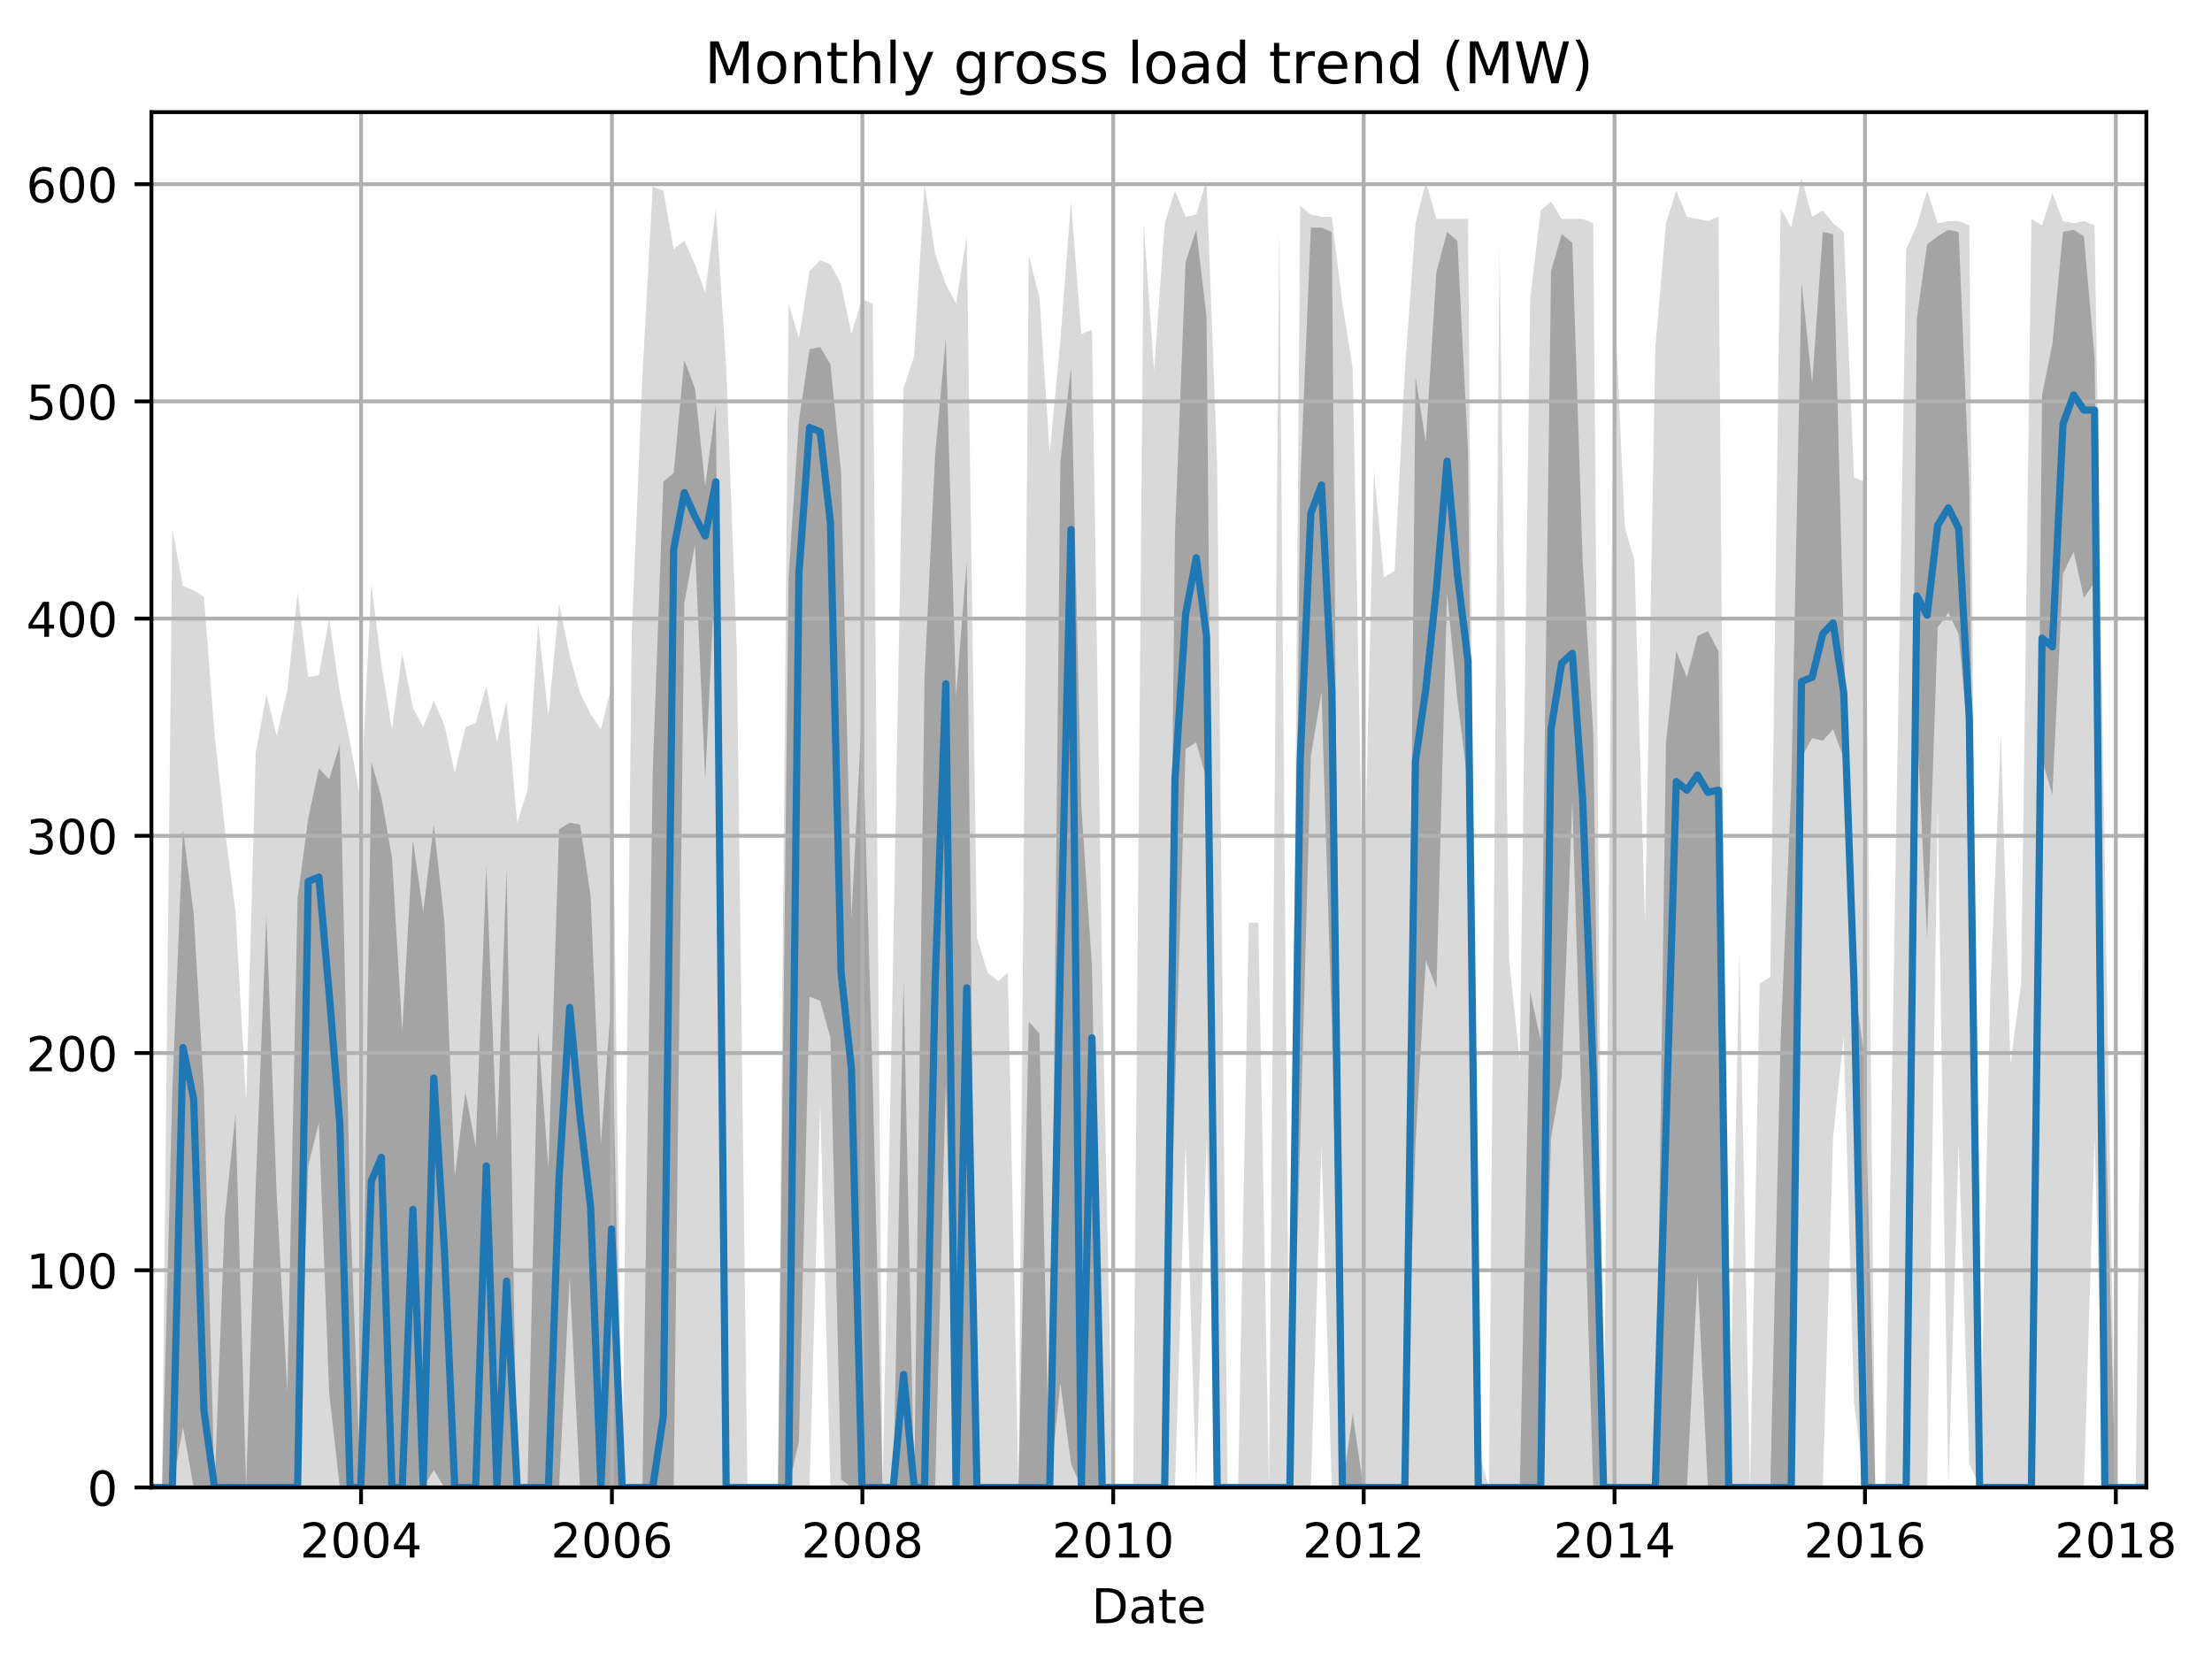 <?xml version="1.0" encoding="utf-8" standalone="no"?>
<!DOCTYPE svg PUBLIC "-//W3C//DTD SVG 1.1//EN"
  "http://www.w3.org/Graphics/SVG/1.1/DTD/svg11.dtd">
<!-- Created with matplotlib (http://matplotlib.org/) -->
<svg height="345.6pt" version="1.1" viewBox="0 0 460.8 345.6" width="460.8pt" xmlns="http://www.w3.org/2000/svg" xmlns:xlink="http://www.w3.org/1999/xlink">
 <defs>
  <style type="text/css">
*{stroke-linecap:butt;stroke-linejoin:round;}
  </style>
 </defs>
 <g id="figure_1">
  <g id="patch_1">
   <path d="M 0 345.6 
L 460.8 345.6 
L 460.8 0 
L 0 0 
z
" style="fill:none;"/>
  </g>
  <g id="axes_1">
   <g id="patch_2">
    <path d="M 31.543 309.863 
L 447.126 309.863 
L 447.126 23.365 
L 31.543 23.365 
z
" style="fill:none;"/>
   </g>
   <g id="PolyCollection_1">
    <path clip-path="url(#p7bb1938b6e)" d="M 31.543 309.863 
L 31.543 309.863 
L 33.759 309.863 
L 35.903 309.863 
L 38.119 309.863 
L 40.335 309.863 
L 42.479 309.863 
L 44.695 309.863 
L 46.84 309.863 
L 49.056 309.863 
L 51.271 309.863 
L 53.273 309.863 
L 55.489 309.863 
L 57.633 309.863 
L 59.849 309.863 
L 61.993 309.863 
L 64.209 309.863 
L 66.425 309.863 
L 68.57 309.863 
L 70.785 309.863 
L 72.93 309.863 
L 75.146 309.863 
L 77.362 309.863 
L 79.434 309.863 
L 81.65 309.863 
L 83.795 309.863 
L 86.011 309.863 
L 88.155 309.863 
L 90.371 309.863 
L 92.587 309.863 
L 94.731 309.863 
L 96.947 309.863 
L 99.091 309.863 
L 101.307 309.863 
L 103.523 309.863 
L 105.525 309.863 
L 107.74 309.863 
L 109.885 309.863 
L 112.101 309.863 
L 114.245 309.863 
L 116.461 309.863 
L 118.677 309.863 
L 120.821 309.863 
L 123.037 309.863 
L 125.181 309.863 
L 127.397 309.863 
L 129.613 309.863 
L 131.615 309.863 
L 133.831 309.863 
L 135.975 309.863 
L 138.191 309.863 
L 140.335 309.863 
L 142.551 309.863 
L 144.767 309.863 
L 146.911 309.863 
L 149.127 309.863 
L 151.272 309.863 
L 153.487 309.863 
L 155.703 309.863 
L 157.705 309.863 
L 159.921 309.863 
L 162.065 309.863 
L 164.281 309.863 
L 166.425 309.863 
L 168.641 309.863 
L 170.857 229.772 
L 173.001 309.863 
L 175.217 309.863 
L 177.362 309.863 
L 179.578 309.863 
L 181.793 309.863 
L 183.866 309.863 
L 186.082 309.863 
L 188.227 309.863 
L 190.442 309.863 
L 192.587 309.863 
L 194.803 309.863 
L 197.019 309.863 
L 199.163 309.863 
L 201.379 309.863 
L 203.523 309.863 
L 205.739 309.863 
L 207.955 309.863 
L 209.956 309.863 
L 212.172 309.863 
L 214.317 309.863 
L 216.533 309.863 
L 218.677 309.863 
L 220.893 309.863 
L 223.109 309.863 
L 225.253 309.863 
L 227.469 309.863 
L 229.613 309.863 
L 231.829 309.863 
L 234.045 309.863 
L 236.047 309.863 
L 238.262 309.863 
L 240.407 309.863 
L 242.623 309.863 
L 244.767 309.863 
L 246.983 237.916 
L 249.199 309.863 
L 251.343 237.464 
L 253.559 309.863 
L 255.704 309.863 
L 257.919 309.863 
L 260.135 309.863 
L 262.137 309.863 
L 264.353 309.863 
L 266.497 309.863 
L 268.713 309.863 
L 270.857 309.863 
L 273.073 309.863 
L 275.289 238.821 
L 277.433 309.863 
L 279.649 309.863 
L 281.794 309.863 
L 284.009 309.863 
L 286.225 309.863 
L 288.298 309.863 
L 290.514 309.863 
L 292.659 309.863 
L 294.874 309.863 
L 297.019 309.863 
L 299.235 309.863 
L 301.451 309.863 
L 303.595 309.863 
L 305.811 309.863 
L 307.955 309.863 
L 310.171 309.863 
L 312.387 309.863 
L 314.388 309.863 
L 316.604 309.863 
L 318.749 309.863 
L 320.965 309.863 
L 323.109 309.863 
L 325.325 309.863 
L 327.541 309.863 
L 329.685 309.863 
L 331.901 309.863 
L 334.045 309.863 
L 336.261 309.863 
L 338.477 309.863 
L 340.478 309.863 
L 342.694 309.863 
L 344.839 309.863 
L 347.055 309.863 
L 349.199 309.863 
L 351.415 309.863 
L 353.631 309.863 
L 355.775 309.863 
L 357.991 309.863 
L 360.135 309.863 
L 362.351 309.863 
L 364.567 309.863 
L 366.569 309.863 
L 368.784 309.863 
L 370.929 309.863 
L 373.145 309.863 
L 375.289 309.863 
L 377.505 309.863 
L 379.721 309.863 
L 381.865 237.011 
L 384.081 215.744 
L 386.226 292.216 
L 388.441 309.863 
L 390.657 309.863 
L 392.73 309.863 
L 394.946 309.863 
L 397.09 309.863 
L 399.306 309.863 
L 401.451 309.863 
L 403.667 168.232 
L 405.882 309.863 
L 408.027 237.916 
L 410.243 304.886 
L 412.387 309.863 
L 414.603 309.863 
L 416.819 309.863 
L 418.82 309.863 
L 421.036 309.863 
L 423.181 309.863 
L 425.396 309.863 
L 427.541 309.863 
L 429.757 309.863 
L 431.973 309.863 
L 434.117 309.863 
L 436.333 237.011 
L 438.477 309.863 
L 440.693 309.863 
L 442.909 309.863 
L 444.91 309.863 
L 447.126 309.863 
L 447.126 129.317 
L 447.126 129.317 
L 444.91 309.863 
L 442.909 309.411 
L 440.693 309.863 
L 438.477 179.544 
L 436.333 46.963 
L 434.117 46.058 
L 431.973 46.51 
L 429.757 46.058 
L 427.541 40.175 
L 425.396 46.963 
L 423.181 45.605 
L 421.036 204.884 
L 418.82 221.627 
L 416.819 152.847 
L 414.603 207.147 
L 412.387 309.863 
L 410.243 46.963 
L 408.027 46.058 
L 405.882 46.058 
L 403.667 46.51 
L 401.451 39.723 
L 399.306 46.963 
L 397.09 51.94 
L 394.946 176.377 
L 392.73 309.863 
L 390.657 309.411 
L 388.441 100.357 
L 386.226 99.452 
L 384.081 48.32 
L 381.865 46.51 
L 379.721 43.795 
L 377.505 45.153 
L 375.289 37.008 
L 373.145 47.415 
L 370.929 43.343 
L 368.784 203.527 
L 366.569 204.884 
L 364.567 309.863 
L 362.351 198.097 
L 360.135 309.863 
L 357.991 45.153 
L 355.775 46.058 
L 353.631 45.605 
L 351.415 45.153 
L 349.199 39.723 
L 347.055 46.51 
L 344.839 72.303 
L 342.694 192.214 
L 340.478 116.647 
L 338.477 109.86 
L 336.261 60.538 
L 334.045 309.863 
L 331.901 46.51 
L 329.685 45.605 
L 327.541 45.605 
L 325.325 45.605 
L 323.109 41.985 
L 320.965 43.795 
L 318.749 62.348 
L 316.604 221.174 
L 314.388 199.907 
L 312.387 51.488 
L 310.171 309.863 
L 307.955 302.171 
L 305.811 45.605 
L 303.595 45.605 
L 301.451 45.605 
L 299.235 45.605 
L 297.019 37.913 
L 294.874 46.51 
L 292.659 77.28 
L 290.514 118.91 
L 288.298 120.267 
L 286.225 98.095 
L 284.009 192.214 
L 281.794 76.828 
L 279.649 63.253 
L 277.433 45.153 
L 275.289 45.153 
L 273.073 44.7 
L 270.857 42.89 
L 268.713 309.863 
L 266.497 46.963 
L 264.353 309.863 
L 262.137 192.214 
L 260.135 192.214 
L 257.919 309.863 
L 255.704 309.863 
L 253.559 96.737 
L 251.343 37.46 
L 249.199 44.7 
L 246.983 45.153 
L 244.767 39.723 
L 242.623 46.51 
L 240.407 77.28 
L 238.262 46.51 
L 236.047 309.863 
L 234.045 309.863 
L 231.829 309.863 
L 229.613 204.432 
L 227.469 68.683 
L 225.253 69.588 
L 223.109 41.985 
L 220.893 70.945 
L 218.677 94.475 
L 216.533 61.895 
L 214.317 53.298 
L 212.172 309.863 
L 209.956 202.622 
L 207.955 204.432 
L 205.739 202.622 
L 203.523 195.382 
L 201.379 49.225 
L 199.163 63.253 
L 197.019 59.18 
L 194.803 52.845 
L 192.587 38.365 
L 190.442 74.113 
L 188.227 80.9 
L 186.082 198.097 
L 183.866 309.863 
L 181.793 63.253 
L 179.578 62.348 
L 177.362 69.588 
L 175.217 59.18 
L 173.001 55.108 
L 170.857 54.203 
L 168.641 56.465 
L 166.425 70.493 
L 164.281 63.253 
L 162.065 309.863 
L 159.921 309.863 
L 157.705 309.863 
L 155.703 309.863 
L 153.487 135.2 
L 151.272 76.375 
L 149.127 43.343 
L 146.911 60.99 
L 144.767 55.108 
L 142.551 50.13 
L 140.335 51.94 
L 138.191 39.723 
L 135.975 38.818 
L 133.831 78.185 
L 131.615 131.58 
L 129.613 309.863 
L 127.397 142.892 
L 125.181 151.942 
L 123.037 148.775 
L 120.821 144.25 
L 118.677 136.557 
L 116.461 125.697 
L 114.245 149.227 
L 112.101 129.77 
L 109.885 164.612 
L 107.74 171.399 
L 105.525 146.06 
L 103.523 154.657 
L 101.307 142.892 
L 99.091 150.585 
L 96.947 151.49 
L 94.731 160.992 
L 92.587 151.037 
L 90.371 146.06 
L 88.155 151.49 
L 86.011 147.417 
L 83.795 136.105 
L 81.65 151.942 
L 79.434 138.367 
L 77.362 121.625 
L 75.146 166.874 
L 72.93 154.657 
L 70.785 144.25 
L 68.57 128.865 
L 66.425 140.63 
L 64.209 141.082 
L 61.993 123.435 
L 59.849 143.797 
L 57.633 153.3 
L 55.489 144.702 
L 53.273 156.92 
L 51.271 229.319 
L 49.056 189.952 
L 46.84 172.757 
L 44.695 152.847 
L 42.479 124.34 
L 40.335 122.982 
L 38.119 122.077 
L 35.903 110.312 
L 33.759 309.863 
L 31.543 309.863 
z
" style="fill:#808080;fill-opacity:0.3;"/>
   </g>
   <g id="PolyCollection_2">
    <path clip-path="url(#p7bb1938b6e)" d="M 31.543 309.863 
L 31.543 309.863 
L 33.759 309.863 
L 35.903 309.863 
L 38.119 297.307 
L 40.335 309.863 
L 42.479 309.863 
L 44.695 309.863 
L 46.84 309.863 
L 49.056 309.863 
L 51.271 309.863 
L 53.273 309.863 
L 55.489 309.863 
L 57.633 309.863 
L 59.849 309.863 
L 61.993 309.863 
L 64.209 242.894 
L 66.425 233.844 
L 68.57 290.067 
L 70.785 309.863 
L 72.93 309.863 
L 75.146 309.863 
L 77.362 309.863 
L 79.434 309.863 
L 81.65 309.863 
L 83.795 309.863 
L 86.011 309.863 
L 88.155 309.863 
L 90.371 306.244 
L 92.587 309.863 
L 94.731 309.863 
L 96.947 309.863 
L 99.091 309.863 
L 101.307 309.863 
L 103.523 309.863 
L 105.525 309.863 
L 107.74 309.863 
L 109.885 309.863 
L 112.101 309.863 
L 114.245 309.863 
L 116.461 309.863 
L 118.677 265.971 
L 120.821 309.863 
L 123.037 309.863 
L 125.181 309.863 
L 127.397 309.863 
L 129.613 309.863 
L 131.615 309.863 
L 133.831 309.863 
L 135.975 309.863 
L 138.191 309.863 
L 140.335 309.863 
L 142.551 125.697 
L 144.767 113.48 
L 146.911 162.576 
L 149.127 115.403 
L 151.272 309.863 
L 153.487 309.863 
L 155.703 309.863 
L 157.705 309.863 
L 159.921 309.863 
L 162.065 309.863 
L 164.281 309.863 
L 166.425 300.248 
L 168.641 207.599 
L 170.857 208.504 
L 173.001 216.197 
L 175.217 308.167 
L 177.362 309.863 
L 179.578 309.863 
L 181.793 309.863 
L 183.866 309.863 
L 186.082 309.863 
L 188.227 309.863 
L 190.442 309.863 
L 192.587 309.863 
L 194.803 309.863 
L 197.019 225.699 
L 199.163 309.863 
L 201.379 309.863 
L 203.523 309.863 
L 205.739 309.863 
L 207.955 309.863 
L 209.956 309.863 
L 212.172 309.863 
L 214.317 309.863 
L 216.533 309.863 
L 218.677 309.863 
L 220.893 288.144 
L 223.109 304.886 
L 225.253 309.863 
L 227.469 309.863 
L 229.613 309.863 
L 231.829 309.863 
L 234.045 309.863 
L 236.047 309.863 
L 238.262 309.863 
L 240.407 309.863 
L 242.623 309.863 
L 244.767 227.057 
L 246.983 156.015 
L 249.199 154.657 
L 251.343 162.349 
L 253.559 309.863 
L 255.704 309.863 
L 257.919 309.863 
L 260.135 309.863 
L 262.137 309.863 
L 264.353 309.863 
L 266.497 309.863 
L 268.713 309.863 
L 270.857 238.03 
L 273.073 157.485 
L 275.289 144.25 
L 277.433 213.595 
L 279.649 309.863 
L 281.794 309.863 
L 284.009 309.863 
L 286.225 309.863 
L 288.298 309.863 
L 290.514 309.863 
L 292.659 309.863 
L 294.874 238.369 
L 297.019 200.02 
L 299.235 205.902 
L 301.451 123.435 
L 303.595 145.607 
L 305.811 163.481 
L 307.955 309.863 
L 310.171 309.863 
L 312.387 309.863 
L 314.388 309.863 
L 316.604 309.863 
L 318.749 309.863 
L 320.965 309.863 
L 323.109 237.011 
L 325.325 224.342 
L 327.541 166.874 
L 329.685 237.464 
L 331.901 309.863 
L 334.045 309.863 
L 336.261 309.863 
L 338.477 309.863 
L 340.478 309.863 
L 342.694 309.863 
L 344.839 309.863 
L 347.055 309.863 
L 349.199 309.863 
L 351.415 309.863 
L 353.631 265.406 
L 355.775 309.863 
L 357.991 309.863 
L 360.135 309.863 
L 362.351 309.863 
L 364.567 309.863 
L 366.569 309.863 
L 368.784 309.863 
L 370.929 309.863 
L 373.145 309.863 
L 375.289 157.825 
L 377.505 153.752 
L 379.721 154.318 
L 381.865 151.942 
L 384.081 157.938 
L 386.226 205.337 
L 388.441 309.863 
L 390.657 309.863 
L 392.73 309.863 
L 394.946 309.863 
L 397.09 309.863 
L 399.306 150.585 
L 401.451 195.495 
L 403.667 130.675 
L 405.882 127.62 
L 408.027 132.145 
L 410.243 156.467 
L 412.387 309.863 
L 414.603 309.863 
L 416.819 309.863 
L 418.82 309.863 
L 421.036 309.863 
L 423.181 309.863 
L 425.396 158.277 
L 427.541 165.517 
L 429.757 119.475 
L 431.973 114.95 
L 434.117 124.566 
L 436.333 121.285 
L 438.477 309.863 
L 440.693 309.863 
L 442.909 309.863 
L 444.91 309.863 
L 447.126 309.863 
L 447.126 309.863 
L 447.126 309.863 
L 444.91 309.863 
L 442.909 309.863 
L 440.693 309.863 
L 438.477 226.152 
L 436.333 74.452 
L 434.117 49.225 
L 431.973 47.868 
L 429.757 48.32 
L 427.541 71.737 
L 425.396 82.258 
L 423.181 309.863 
L 421.036 309.863 
L 418.82 309.863 
L 416.819 309.863 
L 414.603 309.863 
L 412.387 309.863 
L 410.243 101.715 
L 408.027 48.32 
L 405.882 47.868 
L 403.667 49.225 
L 401.451 50.922 
L 399.306 66.42 
L 397.09 309.863 
L 394.946 309.863 
L 392.73 309.863 
L 390.657 309.863 
L 388.441 220.722 
L 386.226 204.432 
L 384.081 132.937 
L 381.865 48.773 
L 379.721 48.32 
L 377.505 79.882 
L 375.289 58.728 
L 373.145 164.159 
L 370.929 216.875 
L 368.784 309.863 
L 366.569 309.863 
L 364.567 309.863 
L 362.351 309.863 
L 360.135 309.863 
L 357.991 135.652 
L 355.775 131.467 
L 353.631 132.485 
L 351.415 141.082 
L 349.199 135.652 
L 347.055 154.657 
L 344.839 309.863 
L 342.694 309.863 
L 340.478 309.863 
L 338.477 309.863 
L 336.261 309.863 
L 334.045 309.863 
L 331.901 152.734 
L 329.685 116.647 
L 327.541 50.583 
L 325.325 48.773 
L 323.109 56.465 
L 320.965 216.762 
L 318.749 206.581 
L 316.604 309.863 
L 314.388 309.863 
L 312.387 309.863 
L 310.171 309.863 
L 307.955 309.863 
L 305.811 93.796 
L 303.595 50.13 
L 301.451 48.32 
L 299.235 56.691 
L 297.019 92.099 
L 294.874 78.524 
L 292.659 309.863 
L 290.514 309.863 
L 288.298 309.863 
L 286.225 309.863 
L 284.009 309.863 
L 281.794 294.479 
L 279.649 309.863 
L 277.433 48.32 
L 275.289 47.415 
L 273.073 47.415 
L 270.857 101.036 
L 268.713 309.863 
L 266.497 309.863 
L 264.353 309.863 
L 262.137 309.863 
L 260.135 309.863 
L 257.919 309.863 
L 255.704 309.863 
L 253.559 309.863 
L 251.343 65.968 
L 249.199 47.868 
L 246.983 54.542 
L 244.767 111.217 
L 242.623 309.863 
L 240.407 309.863 
L 238.262 309.863 
L 236.047 309.863 
L 234.045 309.863 
L 231.829 309.863 
L 229.613 309.863 
L 227.469 201.264 
L 225.253 167.666 
L 223.109 76.375 
L 220.893 96.285 
L 218.677 309.863 
L 216.533 215.292 
L 214.317 212.803 
L 212.172 309.863 
L 209.956 309.863 
L 207.955 309.863 
L 205.739 309.863 
L 203.523 309.863 
L 201.379 116.987 
L 199.163 145.041 
L 197.019 70.493 
L 194.803 94.814 
L 192.587 141.422 
L 190.442 309.863 
L 188.227 204.432 
L 186.082 309.863 
L 183.866 309.863 
L 181.793 225.247 
L 179.578 147.756 
L 177.362 191.309 
L 175.217 98.434 
L 173.001 75.923 
L 170.857 72.303 
L 168.641 72.755 
L 166.425 87.687 
L 164.281 120.267 
L 162.065 309.863 
L 159.921 309.863 
L 157.705 309.863 
L 155.703 309.863 
L 153.487 309.863 
L 151.272 309.863 
L 149.127 84.407 
L 146.911 101.262 
L 144.767 80.9 
L 142.551 75.018 
L 140.335 98.547 
L 138.191 100.357 
L 135.975 160.54 
L 133.831 309.863 
L 131.615 309.863 
L 129.613 309.863 
L 127.397 207.486 
L 125.181 238.369 
L 123.037 186.671 
L 120.821 171.739 
L 118.677 171.399 
L 116.461 172.757 
L 114.245 243.346 
L 112.101 214.726 
L 109.885 309.863 
L 107.74 309.863 
L 105.525 180.902 
L 103.523 237.916 
L 101.307 180.449 
L 99.091 238.821 
L 96.947 227.509 
L 94.731 245.156 
L 92.587 192.101 
L 90.371 171.852 
L 88.155 189.952 
L 86.011 175.019 
L 83.795 214.839 
L 81.65 178.639 
L 79.434 165.969 
L 77.362 158.73 
L 75.146 309.863 
L 72.93 251.491 
L 70.785 155.11 
L 68.57 162.349 
L 66.425 160.087 
L 64.209 170.494 
L 61.993 187.124 
L 59.849 289.841 
L 57.633 248.776 
L 55.489 190.744 
L 53.273 246.966 
L 51.271 309.863 
L 49.056 232.034 
L 46.84 253.528 
L 44.695 309.863 
L 42.479 226.943 
L 40.335 190.291 
L 38.119 172.757 
L 35.903 227.057 
L 33.759 309.863 
L 31.543 309.863 
z
" style="fill:#808080;fill-opacity:0.6;"/>
   </g>
   <g id="matplotlib.axis_1">
    <g id="xtick_1">
     <g id="line2d_1">
      <path clip-path="url(#p7bb1938b6e)" d="M 75.217 309.863 
L 75.217 23.365 
" style="fill:none;stroke:#b0b0b0;stroke-linecap:square;stroke-width:0.8;"/>
     </g>
     <g id="line2d_2">
      <defs>
       <path d="M 0 0 
L 0 3.5 
" id="mbb7b46ba8b" style="stroke:#000000;stroke-width:0.8;"/>
      </defs>
      <g>
       <use style="stroke:#000000;stroke-width:0.8;" x="75.217" xlink:href="#mbb7b46ba8b" y="309.863"/>
      </g>
     </g>
     <g id="text_1">
      <!-- 2004 -->
      <defs>
       <path d="M 19.188 8.297 
L 53.609 8.297 
L 53.609 0 
L 7.328 0 
L 7.328 8.297 
Q 12.938 14.109 22.625 23.891 
Q 32.328 33.688 34.812 36.531 
Q 39.547 41.844 41.422 45.531 
Q 43.312 49.219 43.312 52.781 
Q 43.312 58.594 39.234 62.25 
Q 35.156 65.922 28.609 65.922 
Q 23.969 65.922 18.812 64.312 
Q 13.672 62.703 7.812 59.422 
L 7.812 69.391 
Q 13.766 71.781 18.938 73 
Q 24.125 74.219 28.422 74.219 
Q 39.75 74.219 46.484 68.547 
Q 53.219 62.891 53.219 53.422 
Q 53.219 48.922 51.531 44.891 
Q 49.859 40.875 45.406 35.406 
Q 44.188 33.984 37.641 27.219 
Q 31.109 20.453 19.188 8.297 
z
" id="DejaVuSans-32"/>
       <path d="M 31.781 66.406 
Q 24.172 66.406 20.328 58.906 
Q 16.5 51.422 16.5 36.375 
Q 16.5 21.391 20.328 13.891 
Q 24.172 6.391 31.781 6.391 
Q 39.453 6.391 43.281 13.891 
Q 47.125 21.391 47.125 36.375 
Q 47.125 51.422 43.281 58.906 
Q 39.453 66.406 31.781 66.406 
z
M 31.781 74.219 
Q 44.047 74.219 50.516 64.516 
Q 56.984 54.828 56.984 36.375 
Q 56.984 17.969 50.516 8.266 
Q 44.047 -1.422 31.781 -1.422 
Q 19.531 -1.422 13.062 8.266 
Q 6.594 17.969 6.594 36.375 
Q 6.594 54.828 13.062 64.516 
Q 19.531 74.219 31.781 74.219 
z
" id="DejaVuSans-30"/>
       <path d="M 37.797 64.312 
L 12.891 25.391 
L 37.797 25.391 
z
M 35.203 72.906 
L 47.609 72.906 
L 47.609 25.391 
L 58.016 25.391 
L 58.016 17.188 
L 47.609 17.188 
L 47.609 0 
L 37.797 0 
L 37.797 17.188 
L 4.891 17.188 
L 4.891 26.703 
z
" id="DejaVuSans-34"/>
      </defs>
      <g transform="translate(62.492 324.462)scale(0.1 -0.1)">
       <use xlink:href="#DejaVuSans-32"/>
       <use x="63.623" xlink:href="#DejaVuSans-30"/>
       <use x="127.246" xlink:href="#DejaVuSans-30"/>
       <use x="190.869" xlink:href="#DejaVuSans-34"/>
      </g>
     </g>
    </g>
    <g id="xtick_2">
     <g id="line2d_3">
      <path clip-path="url(#p7bb1938b6e)" d="M 127.469 309.863 
L 127.469 23.365 
" style="fill:none;stroke:#b0b0b0;stroke-linecap:square;stroke-width:0.8;"/>
     </g>
     <g id="line2d_4">
      <g>
       <use style="stroke:#000000;stroke-width:0.8;" x="127.469" xlink:href="#mbb7b46ba8b" y="309.863"/>
      </g>
     </g>
     <g id="text_2">
      <!-- 2006 -->
      <defs>
       <path d="M 33.016 40.375 
Q 26.375 40.375 22.484 35.828 
Q 18.609 31.297 18.609 23.391 
Q 18.609 15.531 22.484 10.953 
Q 26.375 6.391 33.016 6.391 
Q 39.656 6.391 43.531 10.953 
Q 47.406 15.531 47.406 23.391 
Q 47.406 31.297 43.531 35.828 
Q 39.656 40.375 33.016 40.375 
z
M 52.594 71.297 
L 52.594 62.312 
Q 48.875 64.062 45.094 64.984 
Q 41.312 65.922 37.594 65.922 
Q 27.828 65.922 22.672 59.328 
Q 17.531 52.734 16.797 39.406 
Q 19.672 43.656 24.016 45.922 
Q 28.375 48.188 33.594 48.188 
Q 44.578 48.188 50.953 41.516 
Q 57.328 34.859 57.328 23.391 
Q 57.328 12.156 50.688 5.359 
Q 44.047 -1.422 33.016 -1.422 
Q 20.359 -1.422 13.672 8.266 
Q 6.984 17.969 6.984 36.375 
Q 6.984 53.656 15.188 63.938 
Q 23.391 74.219 37.203 74.219 
Q 40.922 74.219 44.703 73.484 
Q 48.484 72.75 52.594 71.297 
z
" id="DejaVuSans-36"/>
      </defs>
      <g transform="translate(114.744 324.462)scale(0.1 -0.1)">
       <use xlink:href="#DejaVuSans-32"/>
       <use x="63.623" xlink:href="#DejaVuSans-30"/>
       <use x="127.246" xlink:href="#DejaVuSans-30"/>
       <use x="190.869" xlink:href="#DejaVuSans-36"/>
      </g>
     </g>
    </g>
    <g id="xtick_3">
     <g id="line2d_5">
      <path clip-path="url(#p7bb1938b6e)" d="M 179.649 309.863 
L 179.649 23.365 
" style="fill:none;stroke:#b0b0b0;stroke-linecap:square;stroke-width:0.8;"/>
     </g>
     <g id="line2d_6">
      <g>
       <use style="stroke:#000000;stroke-width:0.8;" x="179.649" xlink:href="#mbb7b46ba8b" y="309.863"/>
      </g>
     </g>
     <g id="text_3">
      <!-- 2008 -->
      <defs>
       <path d="M 31.781 34.625 
Q 24.75 34.625 20.719 30.859 
Q 16.703 27.094 16.703 20.516 
Q 16.703 13.922 20.719 10.156 
Q 24.75 6.391 31.781 6.391 
Q 38.812 6.391 42.859 10.172 
Q 46.922 13.969 46.922 20.516 
Q 46.922 27.094 42.891 30.859 
Q 38.875 34.625 31.781 34.625 
z
M 21.922 38.812 
Q 15.578 40.375 12.031 44.719 
Q 8.5 49.078 8.5 55.328 
Q 8.5 64.062 14.719 69.141 
Q 20.953 74.219 31.781 74.219 
Q 42.672 74.219 48.875 69.141 
Q 55.078 64.062 55.078 55.328 
Q 55.078 49.078 51.531 44.719 
Q 48 40.375 41.703 38.812 
Q 48.828 37.156 52.797 32.312 
Q 56.781 27.484 56.781 20.516 
Q 56.781 9.906 50.312 4.234 
Q 43.844 -1.422 31.781 -1.422 
Q 19.734 -1.422 13.25 4.234 
Q 6.781 9.906 6.781 20.516 
Q 6.781 27.484 10.781 32.312 
Q 14.797 37.156 21.922 38.812 
z
M 18.312 54.391 
Q 18.312 48.734 21.844 45.562 
Q 25.391 42.391 31.781 42.391 
Q 38.141 42.391 41.719 45.562 
Q 45.312 48.734 45.312 54.391 
Q 45.312 60.062 41.719 63.234 
Q 38.141 66.406 31.781 66.406 
Q 25.391 66.406 21.844 63.234 
Q 18.312 60.062 18.312 54.391 
z
" id="DejaVuSans-38"/>
      </defs>
      <g transform="translate(166.924 324.462)scale(0.1 -0.1)">
       <use xlink:href="#DejaVuSans-32"/>
       <use x="63.623" xlink:href="#DejaVuSans-30"/>
       <use x="127.246" xlink:href="#DejaVuSans-30"/>
       <use x="190.869" xlink:href="#DejaVuSans-38"/>
      </g>
     </g>
    </g>
    <g id="xtick_4">
     <g id="line2d_7">
      <path clip-path="url(#p7bb1938b6e)" d="M 231.901 309.863 
L 231.901 23.365 
" style="fill:none;stroke:#b0b0b0;stroke-linecap:square;stroke-width:0.8;"/>
     </g>
     <g id="line2d_8">
      <g>
       <use style="stroke:#000000;stroke-width:0.8;" x="231.901" xlink:href="#mbb7b46ba8b" y="309.863"/>
      </g>
     </g>
     <g id="text_4">
      <!-- 2010 -->
      <defs>
       <path d="M 12.406 8.297 
L 28.516 8.297 
L 28.516 63.922 
L 10.984 60.406 
L 10.984 69.391 
L 28.422 72.906 
L 38.281 72.906 
L 38.281 8.297 
L 54.391 8.297 
L 54.391 0 
L 12.406 0 
z
" id="DejaVuSans-31"/>
      </defs>
      <g transform="translate(219.176 324.462)scale(0.1 -0.1)">
       <use xlink:href="#DejaVuSans-32"/>
       <use x="63.623" xlink:href="#DejaVuSans-30"/>
       <use x="127.246" xlink:href="#DejaVuSans-31"/>
       <use x="190.869" xlink:href="#DejaVuSans-30"/>
      </g>
     </g>
    </g>
    <g id="xtick_5">
     <g id="line2d_9">
      <path clip-path="url(#p7bb1938b6e)" d="M 284.081 309.863 
L 284.081 23.365 
" style="fill:none;stroke:#b0b0b0;stroke-linecap:square;stroke-width:0.8;"/>
     </g>
     <g id="line2d_10">
      <g>
       <use style="stroke:#000000;stroke-width:0.8;" x="284.081" xlink:href="#mbb7b46ba8b" y="309.863"/>
      </g>
     </g>
     <g id="text_5">
      <!-- 2012 -->
      <g transform="translate(271.356 324.462)scale(0.1 -0.1)">
       <use xlink:href="#DejaVuSans-32"/>
       <use x="63.623" xlink:href="#DejaVuSans-30"/>
       <use x="127.246" xlink:href="#DejaVuSans-31"/>
       <use x="190.869" xlink:href="#DejaVuSans-32"/>
      </g>
     </g>
    </g>
    <g id="xtick_6">
     <g id="line2d_11">
      <path clip-path="url(#p7bb1938b6e)" d="M 336.333 309.863 
L 336.333 23.365 
" style="fill:none;stroke:#b0b0b0;stroke-linecap:square;stroke-width:0.8;"/>
     </g>
     <g id="line2d_12">
      <g>
       <use style="stroke:#000000;stroke-width:0.8;" x="336.333" xlink:href="#mbb7b46ba8b" y="309.863"/>
      </g>
     </g>
     <g id="text_6">
      <!-- 2014 -->
      <g transform="translate(323.608 324.462)scale(0.1 -0.1)">
       <use xlink:href="#DejaVuSans-32"/>
       <use x="63.623" xlink:href="#DejaVuSans-30"/>
       <use x="127.246" xlink:href="#DejaVuSans-31"/>
       <use x="190.869" xlink:href="#DejaVuSans-34"/>
      </g>
     </g>
    </g>
    <g id="xtick_7">
     <g id="line2d_13">
      <path clip-path="url(#p7bb1938b6e)" d="M 388.513 309.863 
L 388.513 23.365 
" style="fill:none;stroke:#b0b0b0;stroke-linecap:square;stroke-width:0.8;"/>
     </g>
     <g id="line2d_14">
      <g>
       <use style="stroke:#000000;stroke-width:0.8;" x="388.513" xlink:href="#mbb7b46ba8b" y="309.863"/>
      </g>
     </g>
     <g id="text_7">
      <!-- 2016 -->
      <g transform="translate(375.788 324.462)scale(0.1 -0.1)">
       <use xlink:href="#DejaVuSans-32"/>
       <use x="63.623" xlink:href="#DejaVuSans-30"/>
       <use x="127.246" xlink:href="#DejaVuSans-31"/>
       <use x="190.869" xlink:href="#DejaVuSans-36"/>
      </g>
     </g>
    </g>
    <g id="xtick_8">
     <g id="line2d_15">
      <path clip-path="url(#p7bb1938b6e)" d="M 440.765 309.863 
L 440.765 23.365 
" style="fill:none;stroke:#b0b0b0;stroke-linecap:square;stroke-width:0.8;"/>
     </g>
     <g id="line2d_16">
      <g>
       <use style="stroke:#000000;stroke-width:0.8;" x="440.765" xlink:href="#mbb7b46ba8b" y="309.863"/>
      </g>
     </g>
     <g id="text_8">
      <!-- 2018 -->
      <g transform="translate(428.04 324.462)scale(0.1 -0.1)">
       <use xlink:href="#DejaVuSans-32"/>
       <use x="63.623" xlink:href="#DejaVuSans-30"/>
       <use x="127.246" xlink:href="#DejaVuSans-31"/>
       <use x="190.869" xlink:href="#DejaVuSans-38"/>
      </g>
     </g>
    </g>
    <g id="text_9">
     <!-- Date -->
     <defs>
      <path d="M 19.672 64.797 
L 19.672 8.109 
L 31.594 8.109 
Q 46.688 8.109 53.688 14.938 
Q 60.688 21.781 60.688 36.531 
Q 60.688 51.172 53.688 57.984 
Q 46.688 64.797 31.594 64.797 
z
M 9.812 72.906 
L 30.078 72.906 
Q 51.266 72.906 61.172 64.094 
Q 71.094 55.281 71.094 36.531 
Q 71.094 17.672 61.125 8.828 
Q 51.172 0 30.078 0 
L 9.812 0 
z
" id="DejaVuSans-44"/>
      <path d="M 34.281 27.484 
Q 23.391 27.484 19.188 25 
Q 14.984 22.516 14.984 16.5 
Q 14.984 11.719 18.141 8.906 
Q 21.297 6.109 26.703 6.109 
Q 34.188 6.109 38.703 11.406 
Q 43.219 16.703 43.219 25.484 
L 43.219 27.484 
z
M 52.203 31.203 
L 52.203 0 
L 43.219 0 
L 43.219 8.297 
Q 40.141 3.328 35.547 0.953 
Q 30.953 -1.422 24.312 -1.422 
Q 15.922 -1.422 10.953 3.297 
Q 6 8.016 6 15.922 
Q 6 25.141 12.172 29.828 
Q 18.359 34.516 30.609 34.516 
L 43.219 34.516 
L 43.219 35.406 
Q 43.219 41.609 39.141 45 
Q 35.062 48.391 27.688 48.391 
Q 23 48.391 18.547 47.266 
Q 14.109 46.141 10.016 43.891 
L 10.016 52.203 
Q 14.938 54.109 19.578 55.047 
Q 24.219 56 28.609 56 
Q 40.484 56 46.344 49.844 
Q 52.203 43.703 52.203 31.203 
z
" id="DejaVuSans-61"/>
      <path d="M 18.312 70.219 
L 18.312 54.688 
L 36.812 54.688 
L 36.812 47.703 
L 18.312 47.703 
L 18.312 18.016 
Q 18.312 11.328 20.141 9.422 
Q 21.969 7.516 27.594 7.516 
L 36.812 7.516 
L 36.812 0 
L 27.594 0 
Q 17.188 0 13.234 3.875 
Q 9.281 7.766 9.281 18.016 
L 9.281 47.703 
L 2.688 47.703 
L 2.688 54.688 
L 9.281 54.688 
L 9.281 70.219 
z
" id="DejaVuSans-74"/>
      <path d="M 56.203 29.594 
L 56.203 25.203 
L 14.891 25.203 
Q 15.484 15.922 20.484 11.062 
Q 25.484 6.203 34.422 6.203 
Q 39.594 6.203 44.453 7.469 
Q 49.312 8.734 54.109 11.281 
L 54.109 2.781 
Q 49.266 0.734 44.188 -0.344 
Q 39.109 -1.422 33.891 -1.422 
Q 20.797 -1.422 13.156 6.188 
Q 5.516 13.812 5.516 26.812 
Q 5.516 40.234 12.766 48.109 
Q 20.016 56 32.328 56 
Q 43.359 56 49.781 48.891 
Q 56.203 41.797 56.203 29.594 
z
M 47.219 32.234 
Q 47.125 39.594 43.094 43.984 
Q 39.062 48.391 32.422 48.391 
Q 24.906 48.391 20.391 44.141 
Q 15.875 39.891 15.188 32.172 
z
" id="DejaVuSans-65"/>
     </defs>
     <g transform="translate(227.384 338.14)scale(0.1 -0.1)">
      <use xlink:href="#DejaVuSans-44"/>
      <use x="77.002" xlink:href="#DejaVuSans-61"/>
      <use x="138.281" xlink:href="#DejaVuSans-74"/>
      <use x="177.49" xlink:href="#DejaVuSans-65"/>
     </g>
    </g>
   </g>
   <g id="matplotlib.axis_2">
    <g id="ytick_1">
     <g id="line2d_17">
      <path clip-path="url(#p7bb1938b6e)" d="M 31.543 309.863 
L 447.126 309.863 
" style="fill:none;stroke:#b0b0b0;stroke-linecap:square;stroke-width:0.8;"/>
     </g>
     <g id="line2d_18">
      <defs>
       <path d="M 0 0 
L -3.5 0 
" id="m27e8c00cb9" style="stroke:#000000;stroke-width:0.8;"/>
      </defs>
      <g>
       <use style="stroke:#000000;stroke-width:0.8;" x="31.543" xlink:href="#m27e8c00cb9" y="309.863"/>
      </g>
     </g>
     <g id="text_10">
      <!-- 0 -->
      <g transform="translate(18.18 313.663)scale(0.1 -0.1)">
       <use xlink:href="#DejaVuSans-30"/>
      </g>
     </g>
    </g>
    <g id="ytick_2">
     <g id="line2d_19">
      <path clip-path="url(#p7bb1938b6e)" d="M 31.543 264.614 
L 447.126 264.614 
" style="fill:none;stroke:#b0b0b0;stroke-linecap:square;stroke-width:0.8;"/>
     </g>
     <g id="line2d_20">
      <g>
       <use style="stroke:#000000;stroke-width:0.8;" x="31.543" xlink:href="#m27e8c00cb9" y="264.614"/>
      </g>
     </g>
     <g id="text_11">
      <!-- 100 -->
      <g transform="translate(5.455 268.413)scale(0.1 -0.1)">
       <use xlink:href="#DejaVuSans-31"/>
       <use x="63.623" xlink:href="#DejaVuSans-30"/>
       <use x="127.246" xlink:href="#DejaVuSans-30"/>
      </g>
     </g>
    </g>
    <g id="ytick_3">
     <g id="line2d_21">
      <path clip-path="url(#p7bb1938b6e)" d="M 31.543 219.364 
L 447.126 219.364 
" style="fill:none;stroke:#b0b0b0;stroke-linecap:square;stroke-width:0.8;"/>
     </g>
     <g id="line2d_22">
      <g>
       <use style="stroke:#000000;stroke-width:0.8;" x="31.543" xlink:href="#m27e8c00cb9" y="219.364"/>
      </g>
     </g>
     <g id="text_12">
      <!-- 200 -->
      <g transform="translate(5.455 223.163)scale(0.1 -0.1)">
       <use xlink:href="#DejaVuSans-32"/>
       <use x="63.623" xlink:href="#DejaVuSans-30"/>
       <use x="127.246" xlink:href="#DejaVuSans-30"/>
      </g>
     </g>
    </g>
    <g id="ytick_4">
     <g id="line2d_23">
      <path clip-path="url(#p7bb1938b6e)" d="M 31.543 174.114 
L 447.126 174.114 
" style="fill:none;stroke:#b0b0b0;stroke-linecap:square;stroke-width:0.8;"/>
     </g>
     <g id="line2d_24">
      <g>
       <use style="stroke:#000000;stroke-width:0.8;" x="31.543" xlink:href="#m27e8c00cb9" y="174.114"/>
      </g>
     </g>
     <g id="text_13">
      <!-- 300 -->
      <defs>
       <path d="M 40.578 39.312 
Q 47.656 37.797 51.625 33 
Q 55.609 28.219 55.609 21.188 
Q 55.609 10.406 48.188 4.484 
Q 40.766 -1.422 27.094 -1.422 
Q 22.516 -1.422 17.656 -0.516 
Q 12.797 0.391 7.625 2.203 
L 7.625 11.719 
Q 11.719 9.328 16.594 8.109 
Q 21.484 6.891 26.812 6.891 
Q 36.078 6.891 40.938 10.547 
Q 45.797 14.203 45.797 21.188 
Q 45.797 27.641 41.281 31.266 
Q 36.766 34.906 28.719 34.906 
L 20.219 34.906 
L 20.219 43.016 
L 29.109 43.016 
Q 36.375 43.016 40.234 45.922 
Q 44.094 48.828 44.094 54.297 
Q 44.094 59.906 40.109 62.906 
Q 36.141 65.922 28.719 65.922 
Q 24.656 65.922 20.016 65.031 
Q 15.375 64.156 9.812 62.312 
L 9.812 71.094 
Q 15.438 72.656 20.344 73.438 
Q 25.25 74.219 29.594 74.219 
Q 40.828 74.219 47.359 69.109 
Q 53.906 64.016 53.906 55.328 
Q 53.906 49.266 50.438 45.094 
Q 46.969 40.922 40.578 39.312 
z
" id="DejaVuSans-33"/>
      </defs>
      <g transform="translate(5.455 177.914)scale(0.1 -0.1)">
       <use xlink:href="#DejaVuSans-33"/>
       <use x="63.623" xlink:href="#DejaVuSans-30"/>
       <use x="127.246" xlink:href="#DejaVuSans-30"/>
      </g>
     </g>
    </g>
    <g id="ytick_5">
     <g id="line2d_25">
      <path clip-path="url(#p7bb1938b6e)" d="M 31.543 128.865 
L 447.126 128.865 
" style="fill:none;stroke:#b0b0b0;stroke-linecap:square;stroke-width:0.8;"/>
     </g>
     <g id="line2d_26">
      <g>
       <use style="stroke:#000000;stroke-width:0.8;" x="31.543" xlink:href="#m27e8c00cb9" y="128.865"/>
      </g>
     </g>
     <g id="text_14">
      <!-- 400 -->
      <g transform="translate(5.455 132.664)scale(0.1 -0.1)">
       <use xlink:href="#DejaVuSans-34"/>
       <use x="63.623" xlink:href="#DejaVuSans-30"/>
       <use x="127.246" xlink:href="#DejaVuSans-30"/>
      </g>
     </g>
    </g>
    <g id="ytick_6">
     <g id="line2d_27">
      <path clip-path="url(#p7bb1938b6e)" d="M 31.543 83.615 
L 447.126 83.615 
" style="fill:none;stroke:#b0b0b0;stroke-linecap:square;stroke-width:0.8;"/>
     </g>
     <g id="line2d_28">
      <g>
       <use style="stroke:#000000;stroke-width:0.8;" x="31.543" xlink:href="#m27e8c00cb9" y="83.615"/>
      </g>
     </g>
     <g id="text_15">
      <!-- 500 -->
      <defs>
       <path d="M 10.797 72.906 
L 49.516 72.906 
L 49.516 64.594 
L 19.828 64.594 
L 19.828 46.734 
Q 21.969 47.469 24.109 47.828 
Q 26.266 48.188 28.422 48.188 
Q 40.625 48.188 47.75 41.5 
Q 54.891 34.812 54.891 23.391 
Q 54.891 11.625 47.562 5.094 
Q 40.234 -1.422 26.906 -1.422 
Q 22.312 -1.422 17.547 -0.641 
Q 12.797 0.141 7.719 1.703 
L 7.719 11.625 
Q 12.109 9.234 16.797 8.062 
Q 21.484 6.891 26.703 6.891 
Q 35.156 6.891 40.078 11.328 
Q 45.016 15.766 45.016 23.391 
Q 45.016 31 40.078 35.438 
Q 35.156 39.891 26.703 39.891 
Q 22.75 39.891 18.812 39.016 
Q 14.891 38.141 10.797 36.281 
z
" id="DejaVuSans-35"/>
      </defs>
      <g transform="translate(5.455 87.414)scale(0.1 -0.1)">
       <use xlink:href="#DejaVuSans-35"/>
       <use x="63.623" xlink:href="#DejaVuSans-30"/>
       <use x="127.246" xlink:href="#DejaVuSans-30"/>
      </g>
     </g>
    </g>
    <g id="ytick_7">
     <g id="line2d_29">
      <path clip-path="url(#p7bb1938b6e)" d="M 31.543 38.365 
L 447.126 38.365 
" style="fill:none;stroke:#b0b0b0;stroke-linecap:square;stroke-width:0.8;"/>
     </g>
     <g id="line2d_30">
      <g>
       <use style="stroke:#000000;stroke-width:0.8;" x="31.543" xlink:href="#m27e8c00cb9" y="38.365"/>
      </g>
     </g>
     <g id="text_16">
      <!-- 600 -->
      <g transform="translate(5.455 42.165)scale(0.1 -0.1)">
       <use xlink:href="#DejaVuSans-36"/>
       <use x="63.623" xlink:href="#DejaVuSans-30"/>
       <use x="127.246" xlink:href="#DejaVuSans-30"/>
      </g>
     </g>
    </g>
   </g>
   <g id="line2d_31">
    <path clip-path="url(#p7bb1938b6e)" d="M 31.543 309.863 
L 35.903 309.863 
L 38.119 218.233 
L 40.335 228.867 
L 42.479 293.8 
L 44.695 309.863 
L 61.993 309.863 
L 64.209 183.617 
L 66.425 182.712 
L 68.57 206.92 
L 70.785 234.07 
L 72.93 309.863 
L 75.146 309.863 
L 77.362 246.061 
L 79.434 241.084 
L 81.65 309.863 
L 83.795 309.863 
L 86.011 251.944 
L 88.155 309.185 
L 90.371 224.568 
L 92.587 260.541 
L 94.731 309.863 
L 99.091 309.863 
L 101.307 242.894 
L 103.523 309.863 
L 105.525 266.876 
L 107.74 309.863 
L 114.245 309.863 
L 116.461 245.383 
L 118.677 209.862 
L 120.821 232.487 
L 123.037 251.491 
L 125.181 309.863 
L 127.397 256.016 
L 129.613 309.863 
L 135.975 309.863 
L 138.191 294.931 
L 140.335 114.385 
L 142.551 102.62 
L 144.767 107.597 
L 146.911 111.67 
L 149.127 100.357 
L 151.272 309.863 
L 164.281 309.863 
L 166.425 119.589 
L 168.641 89.045 
L 170.857 89.95 
L 173.001 108.955 
L 175.217 202.622 
L 177.362 222.532 
L 179.578 309.863 
L 186.082 309.863 
L 188.227 286.334 
L 190.442 309.863 
L 192.587 309.863 
L 194.803 204.884 
L 197.019 142.44 
L 199.163 309.863 
L 201.379 205.789 
L 203.523 309.863 
L 218.677 309.863 
L 220.893 201.038 
L 223.109 110.312 
L 225.253 309.863 
L 227.469 216.197 
L 229.613 309.863 
L 242.623 309.863 
L 244.767 162.349 
L 246.983 127.96 
L 249.199 116.195 
L 251.343 132.485 
L 253.559 309.863 
L 268.713 309.863 
L 270.857 158.277 
L 273.073 106.919 
L 275.289 101.036 
L 277.433 143.797 
L 279.649 309.863 
L 292.659 309.863 
L 294.874 158.503 
L 297.019 143.571 
L 299.235 122.53 
L 301.451 96.059 
L 303.595 119.589 
L 305.811 137.688 
L 307.955 309.863 
L 320.965 309.863 
L 323.109 151.942 
L 325.325 138.141 
L 327.541 136.105 
L 329.685 166.422 
L 331.901 223.889 
L 334.045 309.863 
L 344.839 309.863 
L 349.199 162.802 
L 351.415 164.612 
L 353.631 161.444 
L 355.775 165.064 
L 357.991 164.612 
L 360.135 309.863 
L 373.145 309.863 
L 375.289 141.987 
L 377.505 141.082 
L 379.721 132.032 
L 381.865 129.77 
L 384.081 144.25 
L 386.226 204.884 
L 388.441 309.863 
L 397.09 309.863 
L 399.306 124.113 
L 401.451 128.186 
L 403.667 109.407 
L 405.882 105.787 
L 408.027 110.086 
L 410.243 149.68 
L 412.387 309.863 
L 423.181 309.863 
L 425.396 132.937 
L 427.541 134.747 
L 429.757 88.366 
L 431.973 82.258 
L 434.117 85.425 
L 436.333 85.425 
L 438.477 309.863 
L 447.126 309.863 
L 447.126 309.863 
" style="fill:none;stroke:#1f77b4;stroke-linecap:square;stroke-width:1.5;"/>
   </g>
   <g id="patch_3">
    <path d="M 31.543 309.863 
L 31.543 23.365 
" style="fill:none;stroke:#000000;stroke-linecap:square;stroke-linejoin:miter;stroke-width:0.8;"/>
   </g>
   <g id="patch_4">
    <path d="M 447.126 309.863 
L 447.126 23.365 
" style="fill:none;stroke:#000000;stroke-linecap:square;stroke-linejoin:miter;stroke-width:0.8;"/>
   </g>
   <g id="patch_5">
    <path d="M 31.543 309.863 
L 447.126 309.863 
" style="fill:none;stroke:#000000;stroke-linecap:square;stroke-linejoin:miter;stroke-width:0.8;"/>
   </g>
   <g id="patch_6">
    <path d="M 31.543 23.365 
L 447.126 23.365 
" style="fill:none;stroke:#000000;stroke-linecap:square;stroke-linejoin:miter;stroke-width:0.8;"/>
   </g>
   <g id="text_17">
    <!-- Monthly gross load trend (MW) -->
    <defs>
     <path d="M 9.812 72.906 
L 24.516 72.906 
L 43.109 23.297 
L 61.812 72.906 
L 76.516 72.906 
L 76.516 0 
L 66.891 0 
L 66.891 64.016 
L 48.094 14.016 
L 38.188 14.016 
L 19.391 64.016 
L 19.391 0 
L 9.812 0 
z
" id="DejaVuSans-4d"/>
     <path d="M 30.609 48.391 
Q 23.391 48.391 19.188 42.75 
Q 14.984 37.109 14.984 27.297 
Q 14.984 17.484 19.156 11.844 
Q 23.344 6.203 30.609 6.203 
Q 37.797 6.203 41.984 11.859 
Q 46.188 17.531 46.188 27.297 
Q 46.188 37.016 41.984 42.703 
Q 37.797 48.391 30.609 48.391 
z
M 30.609 56 
Q 42.328 56 49.016 48.375 
Q 55.719 40.766 55.719 27.297 
Q 55.719 13.875 49.016 6.219 
Q 42.328 -1.422 30.609 -1.422 
Q 18.844 -1.422 12.172 6.219 
Q 5.516 13.875 5.516 27.297 
Q 5.516 40.766 12.172 48.375 
Q 18.844 56 30.609 56 
z
" id="DejaVuSans-6f"/>
     <path d="M 54.891 33.016 
L 54.891 0 
L 45.906 0 
L 45.906 32.719 
Q 45.906 40.484 42.875 44.328 
Q 39.844 48.188 33.797 48.188 
Q 26.516 48.188 22.312 43.547 
Q 18.109 38.922 18.109 30.906 
L 18.109 0 
L 9.078 0 
L 9.078 54.688 
L 18.109 54.688 
L 18.109 46.188 
Q 21.344 51.125 25.703 53.562 
Q 30.078 56 35.797 56 
Q 45.219 56 50.047 50.172 
Q 54.891 44.344 54.891 33.016 
z
" id="DejaVuSans-6e"/>
     <path d="M 54.891 33.016 
L 54.891 0 
L 45.906 0 
L 45.906 32.719 
Q 45.906 40.484 42.875 44.328 
Q 39.844 48.188 33.797 48.188 
Q 26.516 48.188 22.312 43.547 
Q 18.109 38.922 18.109 30.906 
L 18.109 0 
L 9.078 0 
L 9.078 75.984 
L 18.109 75.984 
L 18.109 46.188 
Q 21.344 51.125 25.703 53.562 
Q 30.078 56 35.797 56 
Q 45.219 56 50.047 50.172 
Q 54.891 44.344 54.891 33.016 
z
" id="DejaVuSans-68"/>
     <path d="M 9.422 75.984 
L 18.406 75.984 
L 18.406 0 
L 9.422 0 
z
" id="DejaVuSans-6c"/>
     <path d="M 32.172 -5.078 
Q 28.375 -14.844 24.75 -17.812 
Q 21.141 -20.797 15.094 -20.797 
L 7.906 -20.797 
L 7.906 -13.281 
L 13.188 -13.281 
Q 16.891 -13.281 18.938 -11.516 
Q 21 -9.766 23.484 -3.219 
L 25.094 0.875 
L 2.984 54.688 
L 12.5 54.688 
L 29.594 11.922 
L 46.688 54.688 
L 56.203 54.688 
z
" id="DejaVuSans-79"/>
     <path id="DejaVuSans-20"/>
     <path d="M 45.406 27.984 
Q 45.406 37.75 41.375 43.109 
Q 37.359 48.484 30.078 48.484 
Q 22.859 48.484 18.828 43.109 
Q 14.797 37.75 14.797 27.984 
Q 14.797 18.266 18.828 12.891 
Q 22.859 7.516 30.078 7.516 
Q 37.359 7.516 41.375 12.891 
Q 45.406 18.266 45.406 27.984 
z
M 54.391 6.781 
Q 54.391 -7.172 48.188 -13.984 
Q 42 -20.797 29.203 -20.797 
Q 24.469 -20.797 20.266 -20.094 
Q 16.062 -19.391 12.109 -17.922 
L 12.109 -9.188 
Q 16.062 -11.328 19.922 -12.344 
Q 23.781 -13.375 27.781 -13.375 
Q 36.625 -13.375 41.016 -8.766 
Q 45.406 -4.156 45.406 5.172 
L 45.406 9.625 
Q 42.625 4.781 38.281 2.391 
Q 33.938 0 27.875 0 
Q 17.828 0 11.672 7.656 
Q 5.516 15.328 5.516 27.984 
Q 5.516 40.672 11.672 48.328 
Q 17.828 56 27.875 56 
Q 33.938 56 38.281 53.609 
Q 42.625 51.219 45.406 46.391 
L 45.406 54.688 
L 54.391 54.688 
z
" id="DejaVuSans-67"/>
     <path d="M 41.109 46.297 
Q 39.594 47.172 37.812 47.578 
Q 36.031 48 33.891 48 
Q 26.266 48 22.188 43.047 
Q 18.109 38.094 18.109 28.812 
L 18.109 0 
L 9.078 0 
L 9.078 54.688 
L 18.109 54.688 
L 18.109 46.188 
Q 20.953 51.172 25.484 53.578 
Q 30.031 56 36.531 56 
Q 37.453 56 38.578 55.875 
Q 39.703 55.766 41.062 55.516 
z
" id="DejaVuSans-72"/>
     <path d="M 44.281 53.078 
L 44.281 44.578 
Q 40.484 46.531 36.375 47.5 
Q 32.281 48.484 27.875 48.484 
Q 21.188 48.484 17.844 46.438 
Q 14.5 44.391 14.5 40.281 
Q 14.5 37.156 16.891 35.375 
Q 19.281 33.594 26.516 31.984 
L 29.594 31.297 
Q 39.156 29.25 43.188 25.516 
Q 47.219 21.781 47.219 15.094 
Q 47.219 7.469 41.188 3.016 
Q 35.156 -1.422 24.609 -1.422 
Q 20.219 -1.422 15.453 -0.562 
Q 10.688 0.297 5.422 2 
L 5.422 11.281 
Q 10.406 8.688 15.234 7.391 
Q 20.062 6.109 24.812 6.109 
Q 31.156 6.109 34.562 8.281 
Q 37.984 10.453 37.984 14.406 
Q 37.984 18.062 35.516 20.016 
Q 33.062 21.969 24.703 23.781 
L 21.578 24.516 
Q 13.234 26.266 9.516 29.906 
Q 5.812 33.547 5.812 39.891 
Q 5.812 47.609 11.281 51.797 
Q 16.75 56 26.812 56 
Q 31.781 56 36.172 55.266 
Q 40.578 54.547 44.281 53.078 
z
" id="DejaVuSans-73"/>
     <path d="M 45.406 46.391 
L 45.406 75.984 
L 54.391 75.984 
L 54.391 0 
L 45.406 0 
L 45.406 8.203 
Q 42.578 3.328 38.25 0.953 
Q 33.938 -1.422 27.875 -1.422 
Q 17.969 -1.422 11.734 6.484 
Q 5.516 14.406 5.516 27.297 
Q 5.516 40.188 11.734 48.094 
Q 17.969 56 27.875 56 
Q 33.938 56 38.25 53.625 
Q 42.578 51.266 45.406 46.391 
z
M 14.797 27.297 
Q 14.797 17.391 18.875 11.75 
Q 22.953 6.109 30.078 6.109 
Q 37.203 6.109 41.297 11.75 
Q 45.406 17.391 45.406 27.297 
Q 45.406 37.203 41.297 42.844 
Q 37.203 48.484 30.078 48.484 
Q 22.953 48.484 18.875 42.844 
Q 14.797 37.203 14.797 27.297 
z
" id="DejaVuSans-64"/>
     <path d="M 31 75.875 
Q 24.469 64.656 21.281 53.656 
Q 18.109 42.672 18.109 31.391 
Q 18.109 20.125 21.312 9.062 
Q 24.516 -2 31 -13.188 
L 23.188 -13.188 
Q 15.875 -1.703 12.234 9.375 
Q 8.594 20.453 8.594 31.391 
Q 8.594 42.281 12.203 53.312 
Q 15.828 64.359 23.188 75.875 
z
" id="DejaVuSans-28"/>
     <path d="M 3.328 72.906 
L 13.281 72.906 
L 28.609 11.281 
L 43.891 72.906 
L 54.984 72.906 
L 70.312 11.281 
L 85.594 72.906 
L 95.609 72.906 
L 77.297 0 
L 64.891 0 
L 49.516 63.281 
L 33.984 0 
L 21.578 0 
z
" id="DejaVuSans-57"/>
     <path d="M 8.016 75.875 
L 15.828 75.875 
Q 23.141 64.359 26.781 53.312 
Q 30.422 42.281 30.422 31.391 
Q 30.422 20.453 26.781 9.375 
Q 23.141 -1.703 15.828 -13.188 
L 8.016 -13.188 
Q 14.5 -2 17.703 9.062 
Q 20.906 20.125 20.906 31.391 
Q 20.906 42.672 17.703 53.656 
Q 14.5 64.656 8.016 75.875 
z
" id="DejaVuSans-29"/>
    </defs>
    <g transform="translate(146.752 17.365)scale(0.12 -0.12)">
     <use xlink:href="#DejaVuSans-4d"/>
     <use x="86.279" xlink:href="#DejaVuSans-6f"/>
     <use x="147.461" xlink:href="#DejaVuSans-6e"/>
     <use x="210.84" xlink:href="#DejaVuSans-74"/>
     <use x="250.049" xlink:href="#DejaVuSans-68"/>
     <use x="313.428" xlink:href="#DejaVuSans-6c"/>
     <use x="341.211" xlink:href="#DejaVuSans-79"/>
     <use x="400.391" xlink:href="#DejaVuSans-20"/>
     <use x="432.178" xlink:href="#DejaVuSans-67"/>
     <use x="495.654" xlink:href="#DejaVuSans-72"/>
     <use x="536.736" xlink:href="#DejaVuSans-6f"/>
     <use x="597.918" xlink:href="#DejaVuSans-73"/>
     <use x="650.018" xlink:href="#DejaVuSans-73"/>
     <use x="702.117" xlink:href="#DejaVuSans-20"/>
     <use x="733.904" xlink:href="#DejaVuSans-6c"/>
     <use x="761.688" xlink:href="#DejaVuSans-6f"/>
     <use x="822.869" xlink:href="#DejaVuSans-61"/>
     <use x="884.148" xlink:href="#DejaVuSans-64"/>
     <use x="947.625" xlink:href="#DejaVuSans-20"/>
     <use x="979.412" xlink:href="#DejaVuSans-74"/>
     <use x="1018.621" xlink:href="#DejaVuSans-72"/>
     <use x="1059.703" xlink:href="#DejaVuSans-65"/>
     <use x="1121.227" xlink:href="#DejaVuSans-6e"/>
     <use x="1184.605" xlink:href="#DejaVuSans-64"/>
     <use x="1248.082" xlink:href="#DejaVuSans-20"/>
     <use x="1279.869" xlink:href="#DejaVuSans-28"/>
     <use x="1318.883" xlink:href="#DejaVuSans-4d"/>
     <use x="1405.162" xlink:href="#DejaVuSans-57"/>
     <use x="1504.039" xlink:href="#DejaVuSans-29"/>
    </g>
   </g>
  </g>
 </g>
 <defs>
  <clipPath id="p7bb1938b6e">
   <rect height="286.498" width="415.583" x="31.543" y="23.365"/>
  </clipPath>
 </defs>
</svg>

